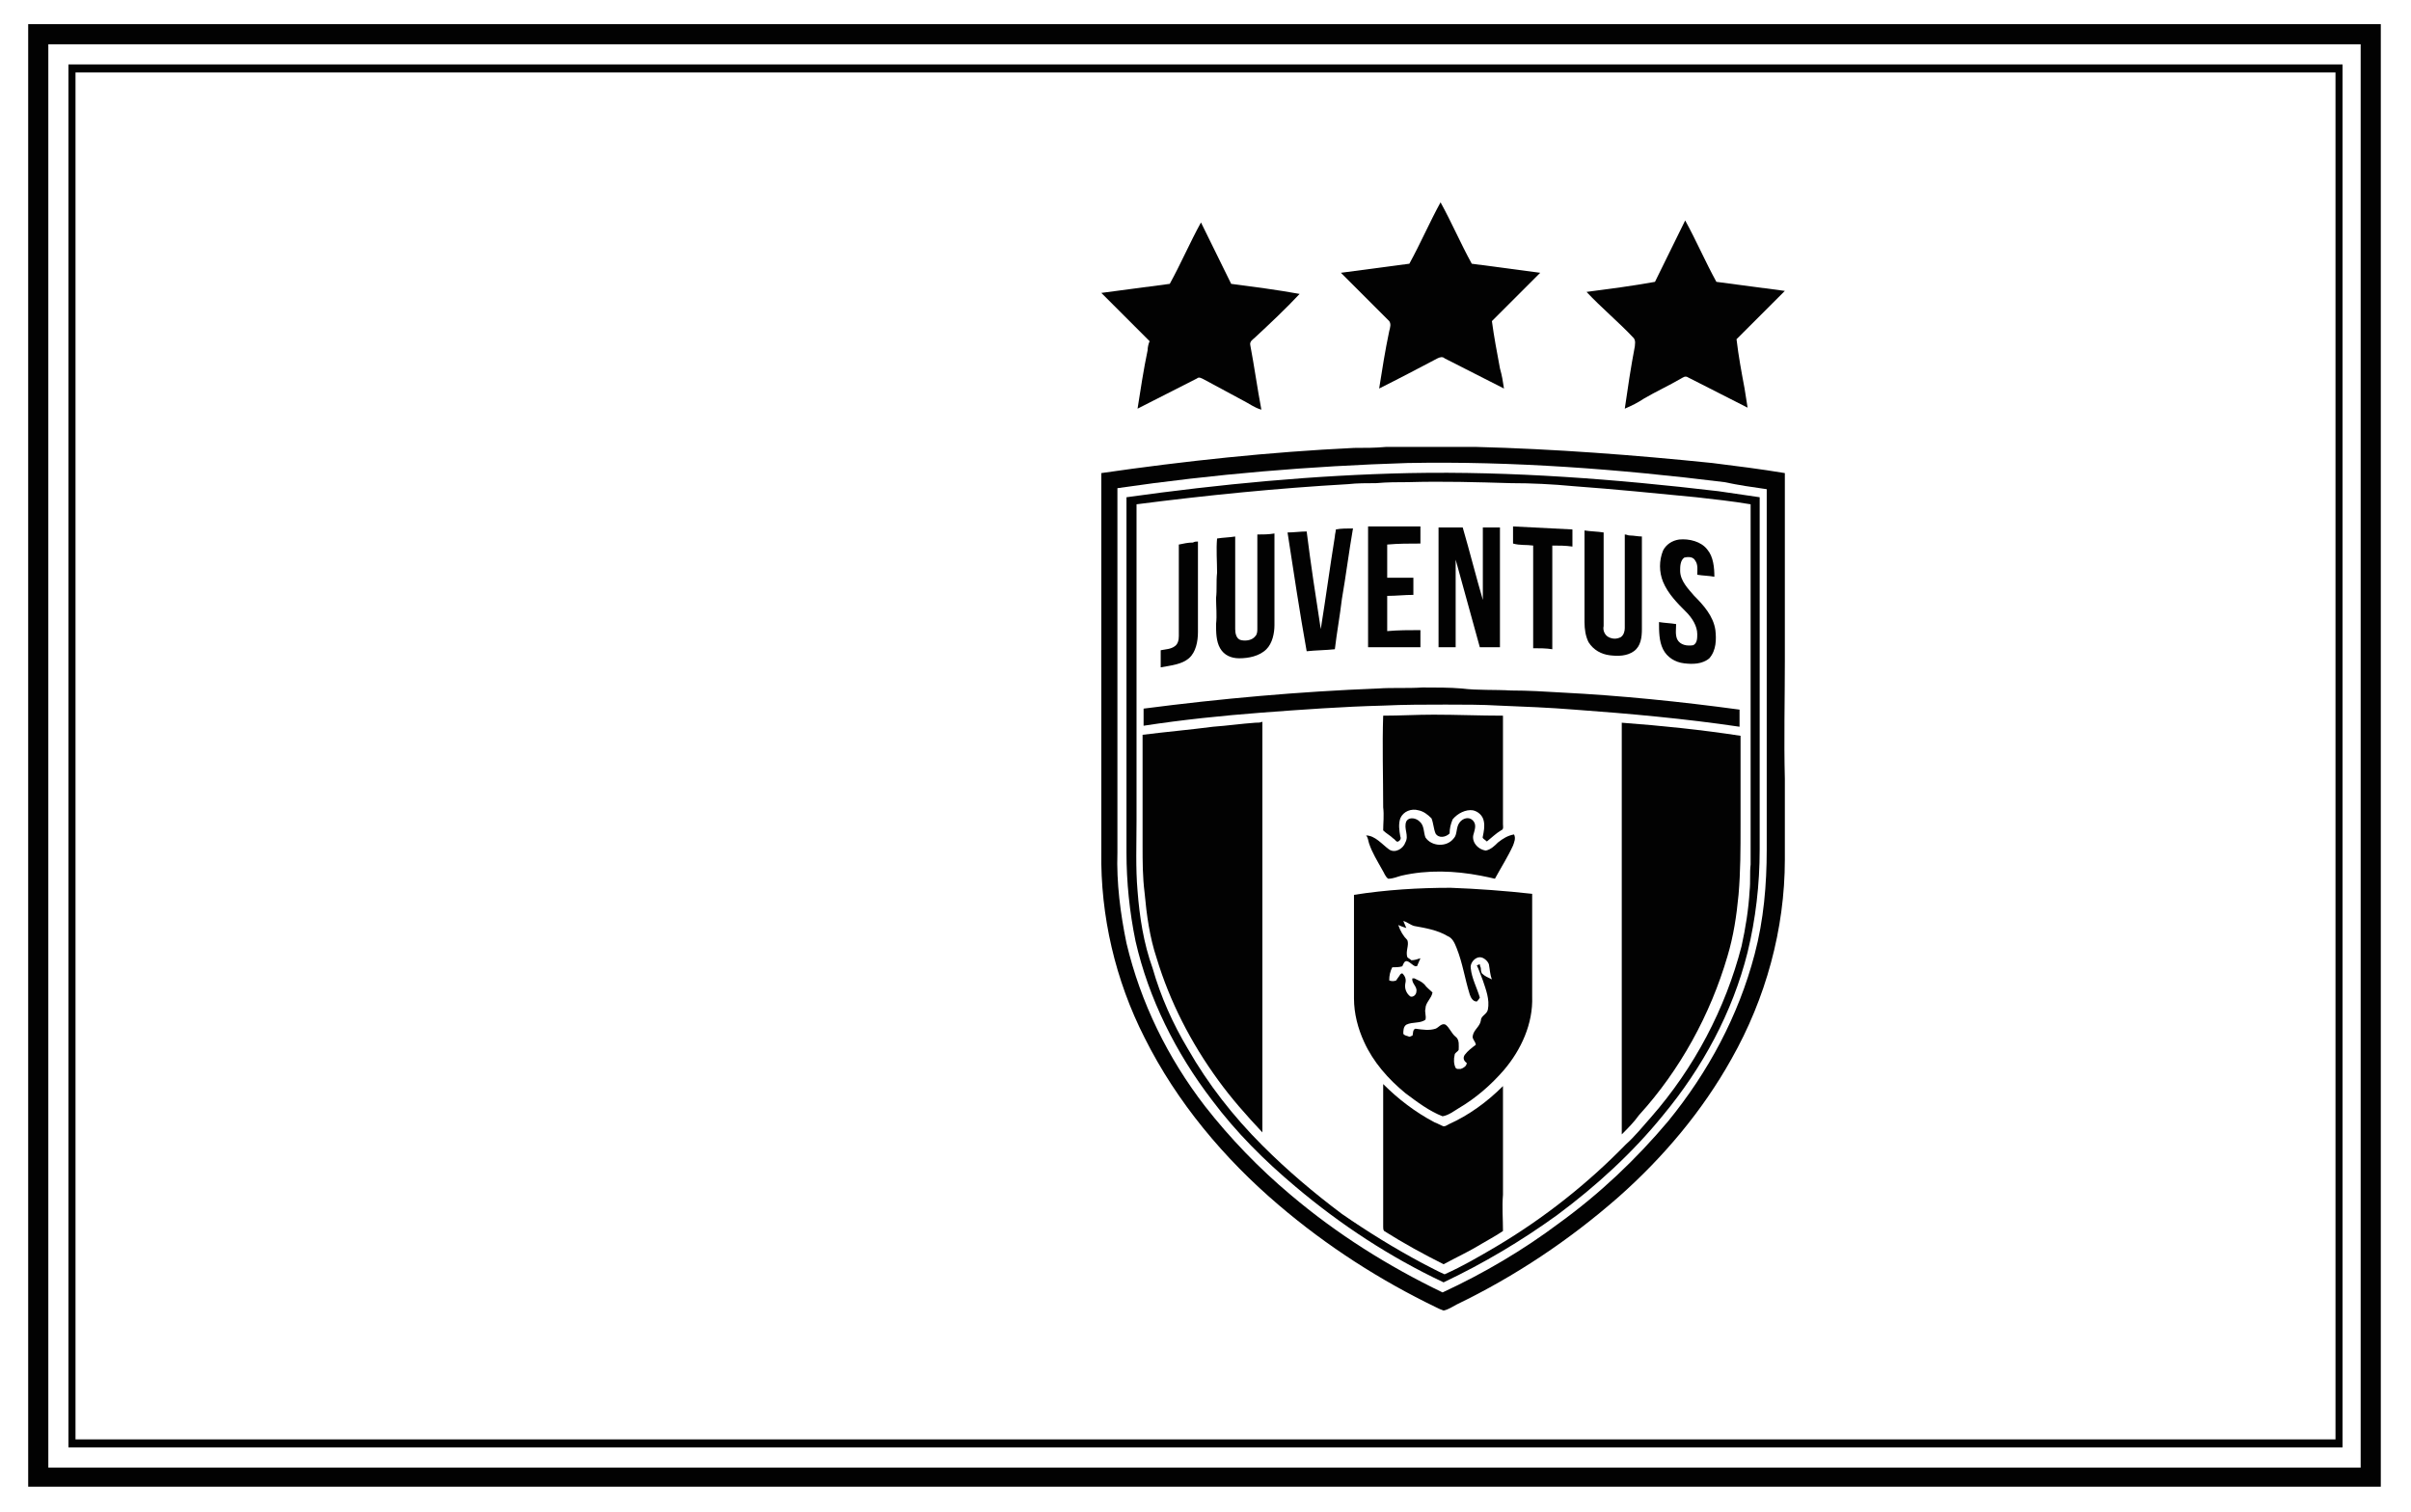 <?xml version="1.0" encoding="utf-8"?>
<!-- Generator: Adobe Illustrator 26.0.3, SVG Export Plug-In . SVG Version: 6.00 Build 0)  -->
<svg version="1.1" id="Слой_14" xmlns="http://www.w3.org/2000/svg" xmlns:xlink="http://www.w3.org/1999/xlink" x="0px"
	 y="0px" viewBox="0 0 239.5 150.2" style="enable-background:new 0 0 239.5 150.2;" xml:space="preserve">
<style type="text/css">
	.st0{fill:#020202;}
</style>
<g>
	<path class="st0" d="M138,32.9c-0.4,1.9-0.7,3.8-1,5.7c2-1,3.9-2,5.8-3c0.2-0.1,0.5-0.2,0.7,0c2,1,3.9,2,5.9,3
		c-0.1-0.7-0.2-1.3-0.4-2c-0.3-1.6-0.6-3.2-0.8-4.7c1.6-1.6,3.2-3.2,4.8-4.8c-2.2-0.3-4.5-0.6-6.8-0.9c-1.1-2-2-4.1-3.1-6.1
		c-1.1,2-2,4.1-3.1,6.1c-2.3,0.3-4.5,0.6-6.8,0.9c1.6,1.6,3.2,3.2,4.8,4.8C138.2,32.2,138.1,32.5,138,32.9z"/>
	<path class="st0" d="M114,34.8c-0.4,1.9-0.7,3.9-1,5.8c2-1,3.9-2,5.9-3c0.2-0.2,0.5,0,0.7,0.1c1.3,0.7,2.6,1.4,3.9,2.1
		c0.6,0.3,1.1,0.7,1.8,0.9c-0.4-2.1-0.7-4.3-1.1-6.4c-0.1-0.4,0.3-0.6,0.5-0.8c1.5-1.4,3-2.8,4.4-4.3c-2.2-0.4-4.5-0.7-6.8-1
		c-1-2-2-4.1-3-6.1c-1.1,2-2,4.1-3.1,6.1c-2.3,0.3-4.5,0.6-6.8,0.9c1.6,1.6,3.2,3.2,4.8,4.8C114.1,34.1,114,34.5,114,34.8z"/>
	<path class="st0" d="M162.4,34.4c-0.4,2.1-0.7,4.1-1,6.2c0.7-0.3,1.3-0.6,1.9-1c1.2-0.7,2.5-1.3,3.7-2c0.2-0.1,0.4-0.3,0.7-0.1
		c2,1,3.9,2,5.9,3c-0.1-0.6-0.2-1.3-0.3-1.9c-0.3-1.6-0.6-3.2-0.8-4.9c1.6-1.6,3.2-3.2,4.8-4.8c-2.3-0.3-4.5-0.6-6.8-0.9
		c-1.1-2-2-4.1-3.1-6.1c-1,2-2,4.1-3,6.1c-2.2,0.4-4.5,0.7-6.8,1c1.5,1.6,3.2,3,4.7,4.6C162.5,33.9,162.4,34.2,162.4,34.4z"/>
	<path class="st0" d="M146.6,44.4c-3,0-6,0-8.9,0c-1.1,0.1-2.1,0.1-3.2,0.1c-8.4,0.4-16.8,1.3-25.1,2.5c0,12.5,0,25.1,0,37.6
		c-0.1,6.4,1.4,12.8,4.3,18.5c3.2,6.4,7.9,12,13.3,16.6c4.8,4.1,10.1,7.5,15.7,10.2c0.2,0.1,0.4,0.2,0.7,0.3
		c0.5-0.1,0.9-0.4,1.3-0.6c5.8-2.8,11.2-6.4,16.1-10.7c4.4-3.9,8.3-8.5,11.2-13.7c3.4-6,5.3-12.9,5.3-19.8c0-2.7,0-5.4,0-8
		c-0.1-3.9,0-7.9,0-11.8c0-6.2,0-12.4,0-18.6c-2.4-0.4-4.8-0.7-7.2-1C162.3,45.2,154.4,44.6,146.6,44.4z M175.5,48.6
		c0,11.9,0,23.9,0,35.8c0,3.5-0.3,7-1.2,10.4c-1.6,6.1-4.6,11.7-8.6,16.6c-3.2,3.8-6.8,7.2-10.8,10.1c-3.6,2.7-7.5,5-11.6,6.9
		c-5.4-2.6-10.5-5.8-15.1-9.7c-3.1-2.6-6-5.6-8.5-8.8c-3.7-4.8-6.4-10.3-7.8-16.2c-0.6-2.9-1-6-0.9-9c0-12.1,0-24.1,0-36.2
		c9.6-1.4,19.2-2.2,28.8-2.5c10.5-0.2,21,0.6,31.5,1.9C172.7,48.2,174.1,48.4,175.5,48.6z"/>
	<path class="st0" d="M141.3,68.3c-1.5,0.1-3,0-4.4,0.1c-7.8,0.3-15.6,1-23.3,2c0,0.6,0,1.2,0,1.7c3.9-0.6,7.8-1,11.7-1.3
		c4-0.3,8.1-0.6,12.1-0.7c2.1-0.1,4.2-0.1,6.2-0.1c1.8,0,3.6,0,5.3,0.1c2.5,0.1,5,0.2,7.5,0.4c5.5,0.4,11,0.9,16.4,1.7
		c0-0.6,0-1.2,0-1.7c-5.9-0.8-11.8-1.4-17.7-1.7c-1.7-0.1-3.3-0.2-5-0.2c-1.6-0.1-3.3,0-4.9-0.2C144,68.3,142.7,68.3,141.3,68.3z"/>
	<path class="st0" d="M136,83.8c0.3,0.9,0.8,1.7,1.3,2.6c0.2,0.3,0.3,0.7,0.6,0.9c0.5,0,0.9-0.2,1.3-0.3c2.6-0.6,5.3-0.5,7.9,0
		c0.5,0.1,1,0.2,1.4,0.3c0.6-1.1,1.3-2.2,1.8-3.3c0.1-0.3,0.3-0.7,0.1-1.1c-0.6,0.1-1.1,0.4-1.6,0.8c-0.3,0.3-0.7,0.7-1.2,0.8
		c-0.8-0.1-1.5-0.9-1.2-1.7c0.1-0.4,0.3-0.9-0.1-1.3c-0.4-0.4-1-0.2-1.3,0.2c-0.4,0.5-0.2,1.2-0.6,1.6c-0.7,0.9-2.2,0.8-2.8-0.1
		c-0.2-0.5-0.1-1.2-0.6-1.6c-0.3-0.3-1-0.5-1.3,0c-0.3,0.7,0.3,1.4-0.1,2.1c-0.2,0.6-1,1.1-1.6,0.7c-0.7-0.5-1.4-1.4-2.3-1.4
		C135.9,83.2,135.9,83.5,136,83.8z"/>
	<path class="st0" d="M144.1,88.2c-3.2,0-6.4,0.2-9.6,0.7c0,3.4,0,6.9,0,10.3c0,1.5,0.4,3,1,4.3c0.9,2,2.4,3.7,4.1,5.1
		c1.2,0.9,2.4,1.8,3.7,2.3c0.6-0.1,1.1-0.5,1.6-0.8c1.7-1,3.2-2.3,4.5-3.8c1.7-2,2.9-4.6,2.8-7.3c0-3.4,0-6.8,0-10.2
		C149.5,88.5,146.8,88.3,144.1,88.2z M147.3,97.4c0.3,0.9,0.7,1.9,0.5,2.9c-0.1,0.5-0.7,0.6-0.7,1.1c-0.1,0.6-0.7,0.9-0.8,1.5
		c-0.1,0.3,0.3,0.6,0.3,0.9c-0.4,0.3-0.8,0.6-1.1,1c-0.2,0.3-0.1,0.6,0.2,0.8c0,0.3-0.3,0.5-0.6,0.6c-0.1,0-0.2,0-0.3,0
		c-0.1,0-0.2-0.1-0.2-0.1c-0.2-0.4-0.2-0.9-0.1-1.3c0-0.2,0.3-0.3,0.4-0.5c0-0.4,0.1-1-0.3-1.3c-0.4-0.3-0.6-0.9-1-1.2
		c-0.4-0.2-0.7,0.3-1,0.4c-0.6,0.2-1.3,0.1-2,0c-0.3,0.1-0.2,0.5-0.3,0.7c-0.1,0-0.2,0.1-0.3,0.1c-0.2-0.1-0.5-0.1-0.6-0.3
		c0-0.3,0-0.7,0.3-0.9c0.6-0.3,1.4-0.1,1.9-0.5c0.1-0.4-0.1-0.7,0-1.1c0-0.6,0.6-1,0.7-1.6c-0.3-0.3-0.6-0.5-0.8-0.8
		c-0.3-0.3-0.6-0.4-1-0.6c-0.1,0-0.2,0-0.2,0c-0.1,0.5,0.5,0.8,0.4,1.3c0,0.3-0.3,0.6-0.6,0.5c-0.4-0.3-0.6-0.8-0.5-1.3
		c0.1-0.4,0-0.7-0.3-1c-0.1,0-0.2,0.1-0.2,0.1c-0.1,0.2-0.3,0.4-0.4,0.6c-0.2,0.1-0.5,0.1-0.7,0c0-0.5,0.1-0.9,0.3-1.3
		c0.3,0,0.7,0,1-0.1c0.1-0.2,0.2-0.6,0.5-0.5c0.3,0.1,0.5,0.4,0.8,0.5c0.1,0,0.2,0,0.2-0.1c0.1-0.2,0.2-0.5,0.3-0.7
		c-0.3,0.1-0.6,0.2-0.9,0.2c-0.1-0.1-0.3-0.2-0.4-0.3c-0.2-0.6,0.2-1.2,0-1.7c-0.4-0.4-0.7-0.9-0.9-1.5c0.2,0.1,0.5,0.2,0.8,0.3
		c-0.1-0.2-0.2-0.5-0.3-0.7c0.4,0.1,0.7,0.4,1.1,0.5c1.1,0.2,2.3,0.4,3.3,1c0.5,0.2,0.7,0.7,0.9,1.2c0.6,1.5,0.8,3,1.3,4.6
		c0.1,0.3,0.3,0.7,0.7,0.7c0.1-0.1,0.2-0.2,0.3-0.4c-0.3-1-0.8-1.9-0.9-2.9c-0.1-0.5,0.4-1.1,0.9-1.1c0.4,0,0.8,0.4,0.9,0.7
		c0.1,0.5,0.1,1,0.3,1.5c-0.4-0.2-0.7-0.3-1-0.6c-0.1-0.2-0.1-0.4-0.1-0.5c0-0.1-0.1-0.2-0.1-0.4c-0.1,0-0.2,0.1-0.3,0.1
		C146.9,96.3,147.1,96.9,147.3,97.4z"/>
	<path class="st0" d="M140,47c-9.4,0.2-18.8,1.1-28.1,2.4c0,11.8,0,23.6,0,35.3c0,2.9,0.3,5.9,0.9,8.8c1.3,5.7,4,11.1,7.6,15.8
		c2.4,3.2,5.2,6,8.3,8.6c4.5,3.8,9.4,7,14.7,9.5c4-1.9,7.7-4.1,11.3-6.7c3.9-2.9,7.5-6.2,10.5-9.9c3.9-4.7,6.9-10.2,8.4-16.2
		c0.8-3.3,1.2-6.7,1.2-10.2c0-11.7,0-23.3,0-35c-1.4-0.2-2.7-0.4-4.1-0.6C160.5,47.6,150.2,46.8,140,47z M156.3,48.3
		c4.1,0.3,8.1,0.7,12.2,1.1c1.8,0.2,3.6,0.4,5.4,0.7c0,11.9,0,23.9,0,35.8c-0.1,0.8,0,1.7-0.1,2.6c-0.1,1.8-0.4,3.7-0.8,5.5
		c-1.6,6.2-4.7,12.1-9,17c-0.8,0.9-1.6,1.9-2.5,2.7c-3.8,3.9-8.1,7.3-12.8,10.1c-1.7,1-3.4,2-5.2,2.8c-0.7-0.3-1.4-0.7-2.2-1.1
		c-2.8-1.5-5.4-3.1-8-4.9c-2.8-2.1-5.4-4.3-7.9-6.8c-2.9-2.9-5.4-6.1-7.4-9.6c-1.5-2.5-2.7-5.2-3.5-8c-0.9-2.5-1.3-5.1-1.5-7.7
		c-0.2-2.3-0.1-4.6-0.1-7c0-10.5,0-20.9,0-31.4c7-0.9,14-1.6,21-2c0.9-0.1,1.9-0.1,2.8-0.1c1.1-0.1,2.2-0.1,3.2-0.1
		c3.4-0.1,6.8,0,10.2,0.1C152.1,48,154.2,48.1,156.3,48.3z"/>
	<path class="st0" d="M144.6,64.3c0-2.9,0-5.8,0-8.7c0.8,2.9,1.6,5.8,2.4,8.7c0.7,0,1.3,0,2,0c0-4,0-8,0-11.9c-0.6,0-1.1,0-1.7,0
		c0,2.4,0,4.8,0,7.2c-0.7-2.4-1.3-4.8-2-7.2c-0.8,0-1.6,0-2.4,0c0,4,0,8,0,11.9C143.5,64.3,144.1,64.3,144.6,64.3z"/>
	<path class="st0" d="M141.1,64.3c0-0.6,0-1.1,0-1.7c-1.1,0-2.2,0-3.3,0.1c0-1.2,0-2.3,0-3.5c0.9,0,1.7-0.1,2.6-0.1
		c0-0.6,0-1.1,0-1.7c-0.9,0-1.7,0-2.6,0c0-1.1,0-2.2,0-3.3c1.1-0.1,2.2-0.1,3.3-0.1c0-0.6,0-1.1,0-1.7c-1.3,0-2.6,0-3.9,0l-0.1,0
		c-0.4,0-0.8,0-1.2,0c0,4,0,8,0,12c0.6,0,1.1,0,1.7,0C138.8,64.3,140,64.3,141.1,64.3z"/>
	<path class="st0" d="M152.3,54.2c0,3.4,0,6.8,0,10.2c0.6,0,1.3,0,1.9,0.1c0-0.2,0-0.4,0-0.7c0-3.2,0-6.4,0-9.6c0.7,0,1.3,0,2,0.1
		c0-0.6,0-1.2,0-1.7c-2-0.1-3.9-0.2-5.9-0.3c0,0.6,0,1.1,0,1.7C151,54.2,151.6,54.1,152.3,54.2z"/>
	<path class="st0" d="M132.6,64.5c0.2-1.7,0.5-3.3,0.7-5c0.4-2.3,0.7-4.7,1.1-7c-0.6,0-1.2,0-1.7,0.1c0,0.2-0.1,0.5-0.1,0.7
		c-0.5,3.1-0.9,6.1-1.4,9.2c-0.5-3.2-1-6.5-1.4-9.7c-0.6,0-1.3,0.1-1.9,0.1c0.6,3.9,1.2,7.9,1.9,11.8
		C130.7,64.6,131.7,64.6,132.6,64.5z"/>
	<path class="st0" d="M159.9,65.1c0.8,0.1,1.7,0.1,2.4-0.4c0.7-0.5,0.8-1.4,0.8-2.2c0-3.1,0-6.1,0-9.2c-0.4,0-0.8-0.1-1.2-0.1
		c-0.2,0-0.3-0.1-0.5-0.1c0,3.1,0,6.2,0,9.3c0,0.3-0.1,0.7-0.4,0.9c-0.4,0.2-0.8,0.2-1.2,0c-0.4-0.2-0.6-0.7-0.5-1.1
		c0-3.1,0-6.2,0-9.3c-0.6-0.1-1.3-0.1-1.9-0.2c0,3,0,6.1,0,9.1c0,0.7,0.1,1.4,0.4,2C158.3,64.6,159.1,65,159.9,65.1z"/>
	<path class="st0" d="M120.8,59.4c0,0.9,0.1,1.7,0,2.6c0,0.8,0,1.7,0.4,2.4c0.4,0.7,1.1,1,1.9,1c0.9,0,2-0.2,2.7-0.9
		c0.6-0.6,0.8-1.6,0.8-2.4c0-3,0-6.1,0-9.1c-0.6,0.1-1.1,0.1-1.7,0.1c0,3.1,0,6.2,0,9.3c0,0.3,0,0.6-0.2,0.8
		c-0.3,0.4-0.9,0.5-1.4,0.4c-0.5-0.1-0.6-0.7-0.6-1.1c0-3.1,0-6.1,0-9.2c-0.6,0.1-1.2,0.1-1.8,0.2c-0.1,1.1,0,2.3,0,3.4
		C120.8,57.8,120.9,58.6,120.8,59.4z"/>
	<path class="st0" d="M167.3,65.9c0.8,0.1,1.8,0.1,2.5-0.5c0.7-0.8,0.7-1.9,0.6-2.8c-0.2-1.4-1.2-2.5-2.1-3.4
		c-0.6-0.7-1.4-1.5-1.4-2.5c0-0.4,0-1,0.4-1.3c0.4-0.1,0.9-0.1,1.1,0.3c0.3,0.4,0.2,1,0.2,1.4c0.6,0.1,1.2,0.1,1.7,0.2
		c0-0.9-0.1-2-0.7-2.7c-0.6-0.8-1.8-1.1-2.8-1c-0.7,0.1-1.3,0.5-1.6,1.1c-0.4,1-0.4,2.1,0,3.1c0.5,1.2,1.4,2.1,2.3,3
		c0.6,0.6,1.1,1.4,1.1,2.2c0,0.4,0,0.9-0.4,1.1c-0.6,0.1-1.3,0-1.6-0.6c-0.2-0.5-0.1-1-0.1-1.5c-0.6-0.1-1.1-0.1-1.7-0.2
		c0,0.9,0,1.9,0.4,2.7C165.6,65.3,166.4,65.8,167.3,65.9z"/>
	<path class="st0" d="M118.1,65.4c0.7-0.6,0.9-1.7,0.9-2.6c0-3,0-6,0-9c-0.2,0-0.3,0-0.5,0.1c-0.5,0-0.9,0.1-1.4,0.2
		c0,3,0,6.1,0,9.1c0,0.4-0.1,0.8-0.4,1c-0.4,0.3-0.9,0.3-1.4,0.4c0,0.6,0,1.1,0,1.7C116.4,66.1,117.4,66,118.1,65.4z"/>
	<path class="st0" d="M147.7,83.6c0.5-0.4,0.9-0.8,1.4-1.1c0.3-0.1,0.2-0.4,0.2-0.6c0-3.6,0-7.2,0-10.8c-2.3,0-4.6-0.1-6.9-0.1
		c-1.7,0-3.3,0.1-5,0.1c-0.1,3,0,6,0,9.1c0.1,0.8,0,1.6,0,2.3c0.3,0.3,0.7,0.5,1,0.8c0.2,0.1,0.3,0.4,0.5,0.3
		c0.2-0.1,0.3-0.3,0.2-0.5c-0.1-0.6-0.2-1.2,0-1.8c0.3-0.7,1.1-1,1.8-0.8c0.5,0.1,0.9,0.4,1.3,0.8c0.2,0.5,0.2,1,0.4,1.5
		c0.3,0.5,1,0.4,1.4,0c0-0.5,0.1-0.9,0.3-1.4c0.5-0.6,1.3-1,2-0.9c0.5,0.1,1,0.5,1.1,1.1c0.1,0.5,0,1-0.1,1.5
		C147.2,83.3,147.5,83.4,147.7,83.6z"/>
	<path class="st0" d="M124.7,71.8c-1.4,0.1-2.8,0.3-4.2,0.4c-2.3,0.3-4.6,0.5-7,0.8c0,3.7,0,7.4,0,11c0,1.6,0,3.1,0.2,4.7
		c0.2,2.2,0.5,4.4,1.2,6.5c1.3,4.3,3.4,8.4,6.1,12.1c1.3,1.8,2.8,3.5,4.4,5.2c0-13.6,0-27.2,0-40.8C125.2,71.8,125,71.8,124.7,71.8
		L124.7,71.8z"/>
	<path class="st0" d="M161.1,71.8c0,13.6,0,27.3,0,40.9c0.6-0.6,1.2-1.2,1.7-1.9c4.1-4.5,7.1-10,8.8-15.8c0.6-2,0.9-4,1.1-6.1
		c0.2-2.3,0.2-4.6,0.2-6.9c0-3,0-5.9,0-8.9C169,72.5,165.1,72.1,161.1,71.8z"/>
	<path class="st0" d="M149.3,118.7c0-3.6,0-7.2,0-10.8c-1.6,1.6-3.4,2.9-5.4,3.8c-0.2,0.1-0.3,0.2-0.5,0.2c-0.3-0.1-0.6-0.3-0.9-0.4
		c-1.9-1-3.6-2.3-5.1-3.8c0,4.7,0,9.4,0,14.2c0,0.1,0,0.3,0.1,0.4c1.9,1.2,3.9,2.3,5.9,3.3c1.3-0.7,2.6-1.3,3.9-2.1
		c0.7-0.4,1.4-0.8,2-1.2C149.3,121.1,149.2,119.9,149.3,118.7z"/>
	<path class="st0" d="M2.8,2.4v145.3h233.7V2.4H2.8z M234.5,145.8H4.8V4.4h229.7V145.8z"/>
	<path class="st0" d="M232.7,6.4H6.8v137.4h225.9V6.4z M232,143H7.5V7.2H232V143z"/>
</g>
</svg>
